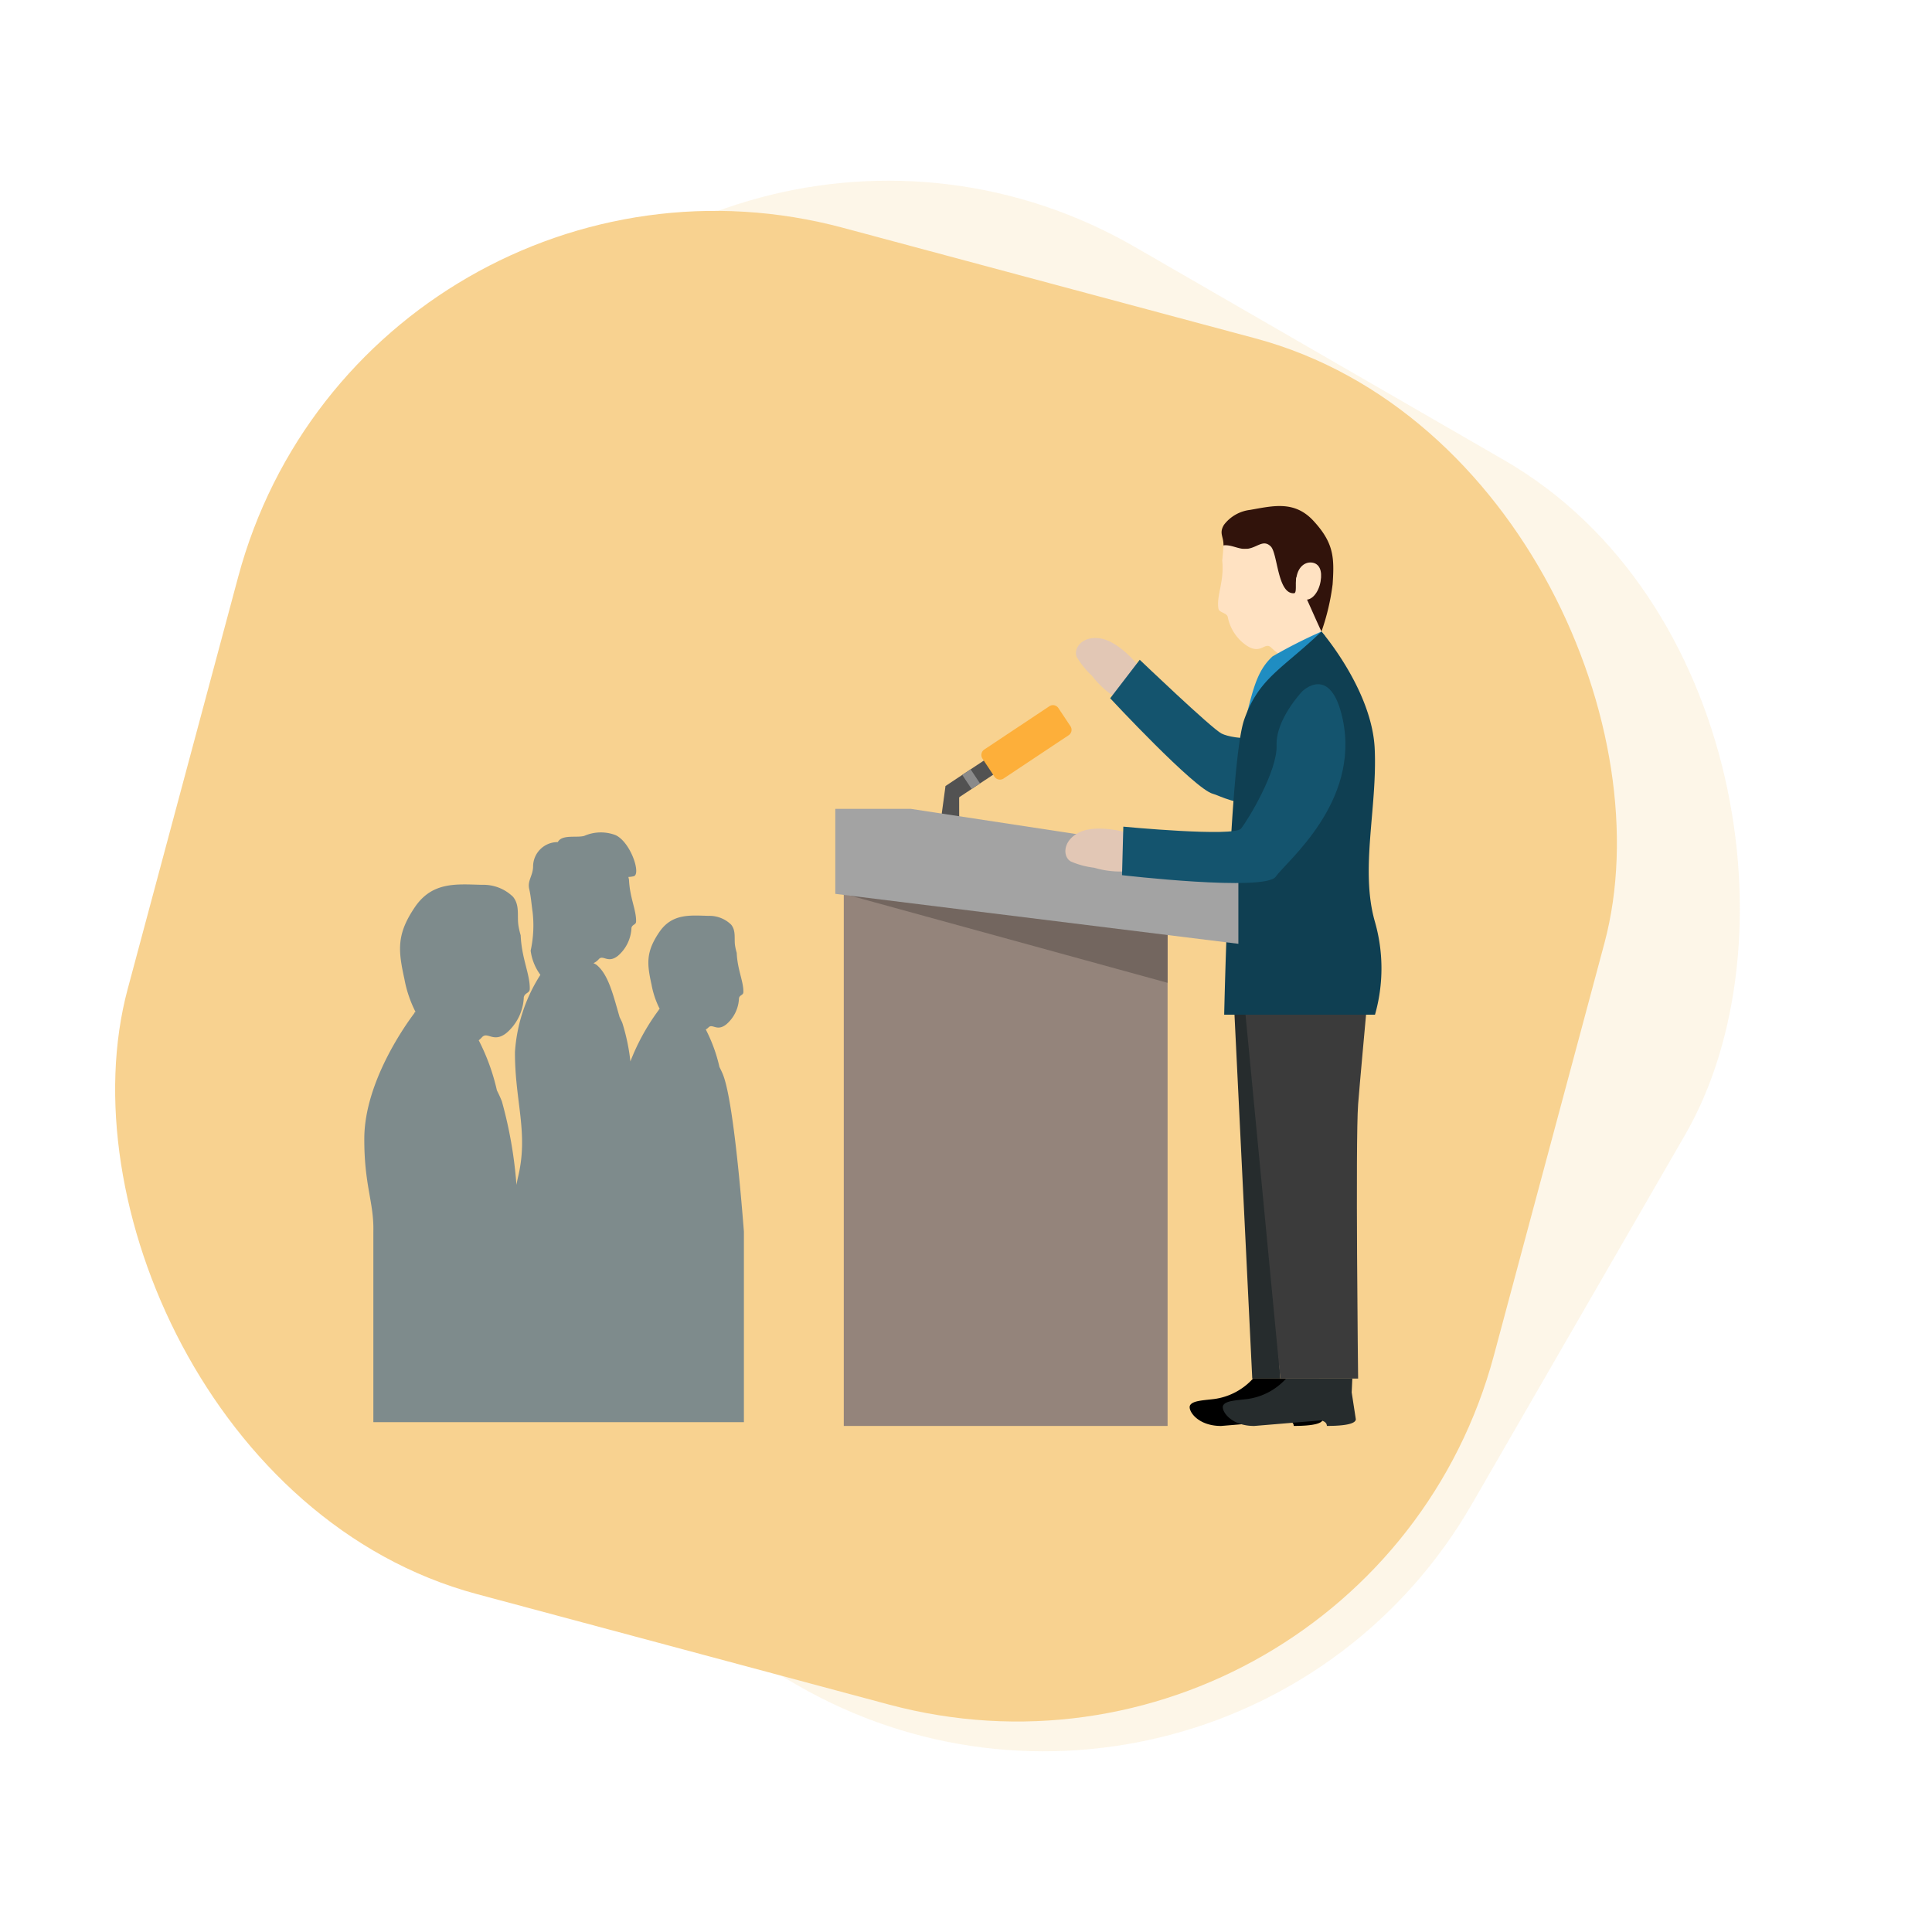 <svg xmlns="http://www.w3.org/2000/svg" width="172.119" height="172.119" viewBox="0 0 172.119 172.119">
  <g id="Group_180525" data-name="Group 180525" transform="translate(-1063.94 -2415)">
    <g id="Group_179014" data-name="Group 179014" transform="translate(122.1 824.061)">
      <rect id="Rectangle_163442" data-name="Rectangle 163442" width="126" height="126" rx="44" transform="translate(1004.841 1590.939) rotate(30)" fill="#f8d290" opacity="0.2"/>
      <rect id="Rectangle_163441" data-name="Rectangle 163441" width="126" height="126" rx="44" transform="matrix(0.966, 0.259, -0.259, 0.966, 974.452, 1599.841)" fill="#f8d290"/>
    </g>
    <g id="Group_180098" data-name="Group 180098" transform="translate(971.713 2097.854)">
      <g id="Group_180097" data-name="Group 180097" transform="translate(166.642 362.228)">
        <path id="Path_48177" data-name="Path 48177" d="M176.265,373.081s-1.652-2.028-3.282-2.262-2.388.941-2.056,1.667a7.384,7.384,0,0,0,1.355,1.673,8.132,8.132,0,0,0,1.82,1.741C174.857,376.281,176.265,373.081,176.265,373.081Z" transform="translate(-149.41 -359.032)" fill="#e2c7b5"/>
        <path id="Path_48178" data-name="Path 48178" d="M190.171,372.669s-2.362,2.483-2.276,4.789-3.848,1.912-4.9,1.383c-.883-.446-7.291-6.573-7.291-6.573l-2.633,3.429s7.561,8.133,9.157,8.512c.494.117,2.418,1.21,4.283.7,3.779-1.03,8.321-4.8,7.277-9.757C192.709,370.121,190.171,372.669,190.171,372.669Z" transform="translate(-148.581 -358.571)" fill="#14546e"/>
        <g id="Group_180094" data-name="Group 180094" transform="translate(9.442 17.517)">
          <g id="Group_180093" data-name="Group 180093" transform="translate(0.379)">
            <rect id="Rectangle_163514" data-name="Rectangle 163514" width="5.179" height="1.509" transform="matrix(0.833, -0.553, 0.553, 0.833, 0, 7.424)" fill="#525252"/>
            <path id="Rectangle_163515" data-name="Rectangle 163515" d="M.583,0h6.96a.581.581,0,0,1,.581.581V2.52a.581.581,0,0,1-.581.581H.582A.582.582,0,0,1,0,2.519V.583A.583.583,0,0,1,.583,0Z" transform="matrix(0.833, -0.554, 0.554, 0.833, 2.966, 4.499)" fill="#fdaf3a"/>
            <rect id="Rectangle_163516" data-name="Rectangle 163516" width="0.895" height="1.511" transform="translate(1.49 6.434) rotate(-33.628)" fill="#8a8a8a"/>
          </g>
          <path id="Path_48179" data-name="Path 48179" d="M163.709,383.185h-1.6l.38-2.795h1.215Z" transform="translate(-162.113 -372.964)" fill="#525252"/>
        </g>
        <g id="Group_180096" data-name="Group 180096" transform="translate(34.098)">
          <g id="Group_180095" data-name="Group 180095">
            <path id="Path_48180" data-name="Path 48180" d="M187.089,371.041c-.525-1.051.548-.041-.54-.238-.957-.177-3.106-4.811-4.07-4.754-.678.04-1.761.125-2.013-.317.025-.8-.42-1.055.044-1.829a3.423,3.423,0,0,1,2.328-1.331c2.019-.349,3.947-.871,5.652.983,1.815,1.971,1.862,3.274,1.7,5.648a20.2,20.2,0,0,1-.994,4.208C187.575,372.988,187.818,372.495,187.089,371.041Z" transform="translate(-179.982 -362.228)" fill="#31130b"/>
            <path id="Path_48181" data-name="Path 48181" d="M180.552,364.826c.689-.084,1.335.357,2.013.317.964-.056,1.5-.911,2.2-.223.626.625.591,4.267,2.076,4.171.273-.019.08-.916.216-1.435.729,1.454,1.691,3.726,2.227,4.849-.514,1.87-1.9,2.66-3.461,2.214a6.28,6.28,0,0,1-1.064-.825c-.53-.453-.851.621-2.033-.069a4.009,4.009,0,0,1-1.8-2.66c-.147-.354-.762-.352-.821-.695-.2-1.173.536-2.41.336-4.305C180.476,365.9,180.547,365.065,180.552,364.826Z" transform="translate(-180.068 -361.322)" fill="#ffe2c2"/>
          </g>
          <path id="Path_48182" data-name="Path 48182" d="M185.169,367.2c-.176,1,.163,1.887.757,1.993s1.217-.618,1.391-1.612-.129-1.572-.721-1.675S185.343,366.2,185.169,367.2Z" transform="translate(-178.181 -360.862)" fill="#ffe2c2"/>
        </g>
        <path id="Path_48183" data-name="Path 48183" d="M181.135,395.225l1.583,32.42h2.5l-2.147-32.42Z" transform="translate(-145.571 -349.91)" fill="#262c2d"/>
        <path id="Path_48184" data-name="Path 48184" d="M181.027,423.052c-2.13,0-2.979-1.4-2.77-1.825s1.14-.452,2.133-.573a5.7,5.7,0,0,0,3.479-1.822h5.9l-.058,1.229.368,2.387c0,.385-.86.6-2.582.6,0-.411-.533-.492-.533-.492Z" transform="translate(-146.656 -341.097)"/>
        <path id="Path_48185" data-name="Path 48185" d="M183.174,423.052c-2.131,0-2.98-1.4-2.767-1.825s1.14-.452,2.134-.573a5.676,5.676,0,0,0,3.473-1.822h5.9l-.055,1.229.368,2.387c0,.385-.858.6-2.579.6,0-.411-.536-.492-.536-.492Z" transform="translate(-145.854 -341.097)" fill="#262c2d"/>
        <path id="Path_48186" data-name="Path 48186" d="M188.958,370.786l-.341-.415a44.573,44.573,0,0,0-4.362,2.214c-1.206,1.105-1.645,2.525-2.225,4.877C180.531,383.581,188.958,370.786,188.958,370.786Z" transform="translate(-145.303 -359.188)" fill="#1f8dc2"/>
        <path id="Path_48187" data-name="Path 48187" d="M189.134,370.371s4.5,5.2,4.741,10.438-1.307,10.7,0,15.351a15.075,15.075,0,0,1,.026,8.343H180.466s.477-22.617,1.791-26.311S185.582,373.755,189.134,370.371Z" transform="translate(-145.82 -359.188)" fill="#0f3f52"/>
        <path id="Path_48188" data-name="Path 48188" d="M192.588,395.225s-.584,6.375-.707,7.984c-.247,3.263,0,24.435,0,24.435H184.95l-3.1-32.419Z" transform="translate(-145.303 -349.91)" fill="#3b3b3b"/>
        <rect id="Rectangle_163517" data-name="Rectangle 163517" width="28.848" height="48.965" transform="translate(0.756 32.989)" fill="#94847b"/>
        <path id="Path_48189" data-name="Path 48189" d="M184.636,395.312l-28.848-7.926h28.848Z" transform="translate(-155.033 -352.836)" fill="#73665f"/>
        <path id="Path_48190" data-name="Path 48190" d="M191.148,393.894l-35.91-4.45v-7.572h6.725l29.185,4.448Z" transform="translate(-155.238 -354.894)" fill="#a3a3a3"/>
        <path id="Path_48191" data-name="Path 48191" d="M175.315,383.425s-2.53-.672-3.985.1-1.379,2.163-.684,2.554a7.26,7.26,0,0,0,2.079.558,8.139,8.139,0,0,0,2.5.339C176.056,386.839,175.315,383.425,175.315,383.425Z" transform="translate(-149.666 -354.416)" fill="#e2c7b5"/>
        <path id="Path_48192" data-name="Path 48192" d="M189.885,374.431s-2.362,2.484-2.276,4.79-2.547,6.659-3.17,7.428-10.485-.173-10.485-.173l-.115,4.322s12.752,1.483,13.69.137,7.534-6.621,5.974-14.02C192.422,371.884,189.885,374.431,189.885,374.431Z" transform="translate(-148.294 -357.913)" fill="#14546e"/>
      </g>
      <path id="Path_48193" data-name="Path 48193" d="M156.631,404.967c-.1-.243-.2-.448-.309-.662a13.913,13.913,0,0,0-1.218-3.344,1.263,1.263,0,0,0,.22-.162c.369-.424.753.393,1.614-.3a3.222,3.222,0,0,0,1.125-2.332c.073-.3.382-.25.389-.534.025-.956-.527-1.971-.592-3.5a5.073,5.073,0,0,1-.14-.6c-.113-.64.106-1.344-.357-1.912a2.76,2.76,0,0,0-2.01-.783c-1.649-.041-3.246-.229-4.39,1.447-1.214,1.787-1.1,2.829-.688,4.7a7.906,7.906,0,0,0,.72,2.135c-.007.008-.014.018-.03.041l-.036-.01v.055a19.392,19.392,0,0,0-2.541,4.6,17.845,17.845,0,0,0-.715-3.418c-.08-.2-.166-.356-.249-.534-.008-.019-.008-.038-.016-.062-.563-1.934-.972-3.693-2.013-4.57a1.208,1.208,0,0,0-.3-.168,1.39,1.39,0,0,0,.471-.35c.39-.448.8.422,1.717-.31a3.464,3.464,0,0,0,1.2-2.487c.076-.317.409-.266.412-.567.026-1.02-.563-2.1-.632-3.735-.023-.08-.034-.152-.054-.231a2.467,2.467,0,0,0,.486-.069c.658-.2-.291-3.038-1.625-3.658a3.69,3.69,0,0,0-2.8.07c-.691.187-1.98-.154-2.351.551a2.183,2.183,0,0,0-2.2,2.195c-.019.812-.521,1.244-.343,1.989.152.662.2,1.366.3,2.044a10.447,10.447,0,0,1-.174,3.443,4.64,4.64,0,0,0,.867,2.155,14.449,14.449,0,0,0-2.265,6.879c-.015,4.366,1.214,7.164.288,11.072-.06.257-.113.508-.155.757a38.26,38.26,0,0,0-1.3-7.443c-.14-.352-.287-.666-.441-.97a18.893,18.893,0,0,0-1.62-4.466,1.891,1.891,0,0,0,.279-.258c.5-.575,1.026.54,2.2-.4a4.415,4.415,0,0,0,1.537-3.185c.1-.407.52-.342.53-.725.033-1.307-.721-2.694-.809-4.787a6.886,6.886,0,0,1-.191-.818c-.155-.871.144-1.833-.489-2.608a3.764,3.764,0,0,0-2.744-1.068c-2.254-.056-4.433-.313-5.993,1.975-1.658,2.439-1.5,3.863-.941,6.416a10.683,10.683,0,0,0,.985,2.917c-.011.012-.021.026-.043.055l-.049-.008,0,.07c-.684.9-4.447,6.086-4.466,11.17-.016,4.209.871,5.7.806,8.306v16.967H158.5V418.968C158.2,415.128,157.493,407.1,156.631,404.967Z" transform="translate(0 7.9)" fill="#7e8b8c"/>
    </g>
  </g>
</svg>
